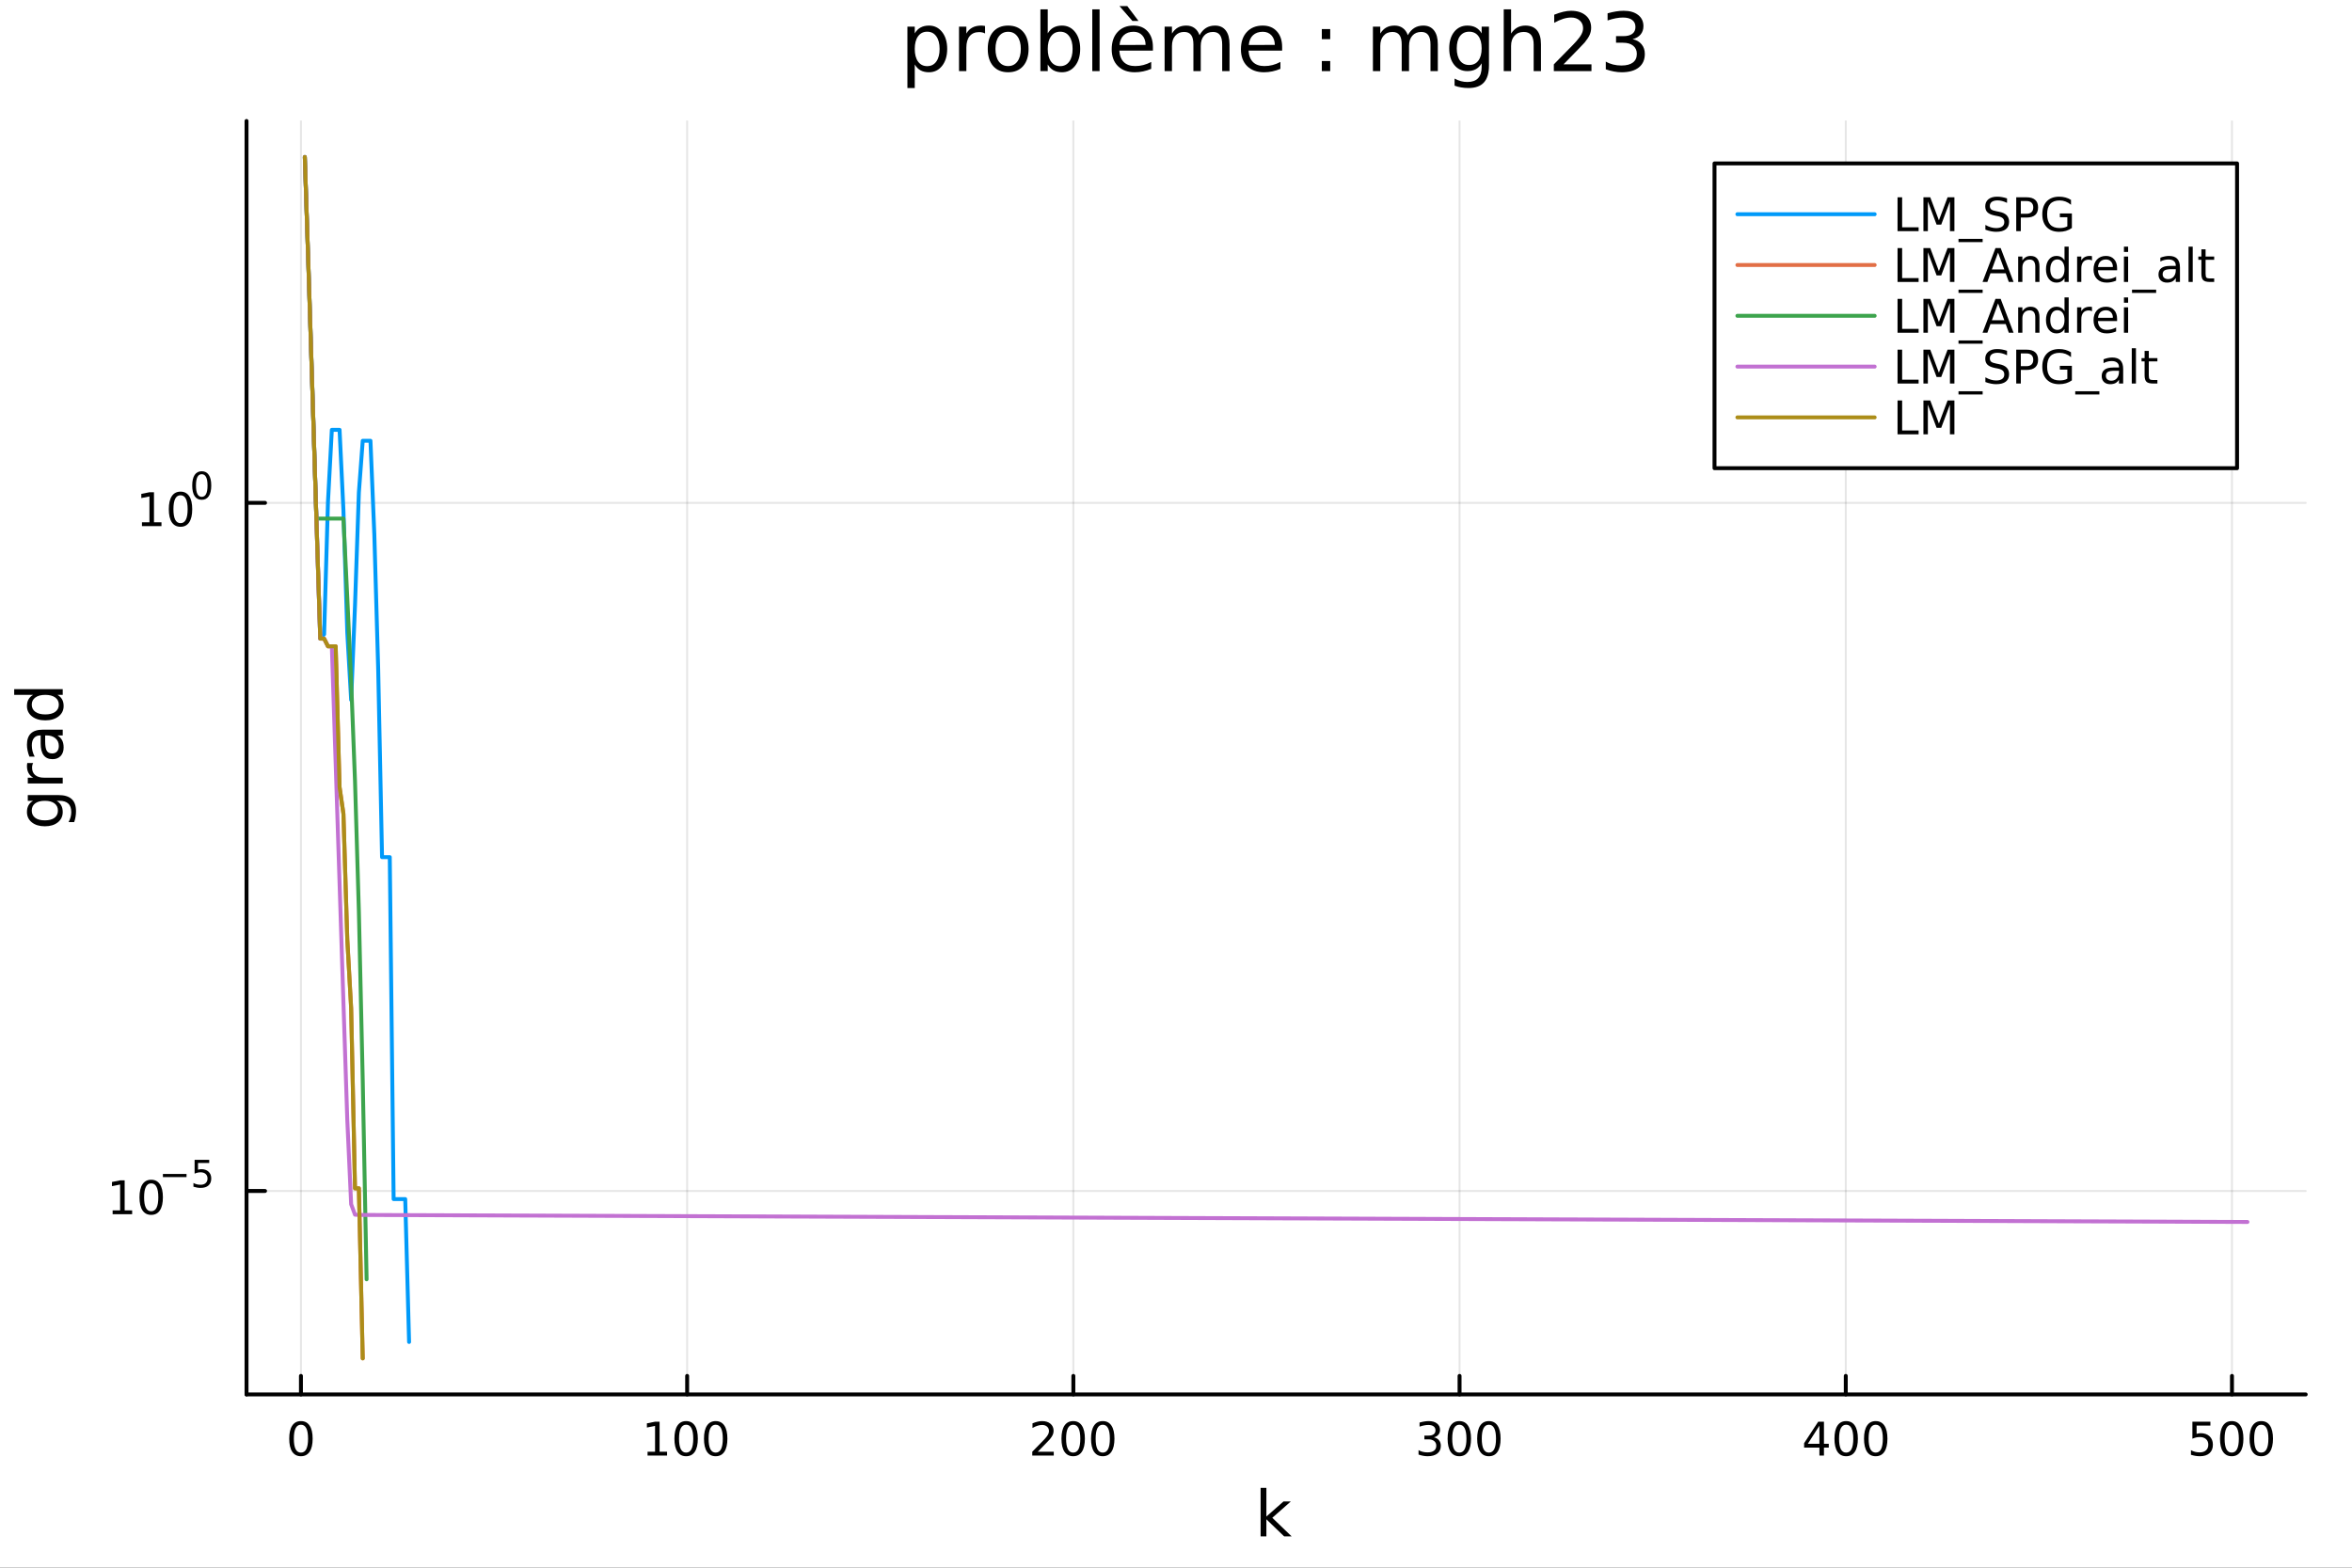 <?xml version="1.0" encoding="utf-8"?>
<svg xmlns="http://www.w3.org/2000/svg" xmlns:xlink="http://www.w3.org/1999/xlink" width="600" height="400" viewBox="0 0 2400 1600">
<rect x="0" y="0" width="2400" height="1600" fill="#333333" stroke="none"/>
<defs>
  <clipPath id="clip290">
    <rect x="0" y="0" width="2400" height="1600"/>
  </clipPath>
</defs>
<path clip-path="url(#clip290)" d="M0 1600 L2400 1600 L2400 0 L0 0  Z" fill="#ffffff" fill-rule="evenodd" fill-opacity="1"/>
<defs>
  <clipPath id="clip291">
    <rect x="480" y="0" width="1681" height="1600"/>
  </clipPath>
</defs>
<path clip-path="url(#clip290)" d="M251.56 1423.18 L2352.76 1423.18 L2352.76 123.472 L251.56 123.472  Z" fill="#ffffff" fill-rule="evenodd" fill-opacity="1"/>
<defs>
  <clipPath id="clip292">
    <rect x="251" y="123" width="2102" height="1301"/>
  </clipPath>
</defs>
<polyline clip-path="url(#clip292)" style="stroke:#000000; stroke-linecap:round; stroke-linejoin:round; stroke-width:2; stroke-opacity:0.1; fill:none" points="307.087,1423.18 307.087,123.472 "/>
<polyline clip-path="url(#clip292)" style="stroke:#000000; stroke-linecap:round; stroke-linejoin:round; stroke-width:2; stroke-opacity:0.1; fill:none" points="701.175,1423.18 701.175,123.472 "/>
<polyline clip-path="url(#clip292)" style="stroke:#000000; stroke-linecap:round; stroke-linejoin:round; stroke-width:2; stroke-opacity:0.1; fill:none" points="1095.26,1423.18 1095.26,123.472 "/>
<polyline clip-path="url(#clip292)" style="stroke:#000000; stroke-linecap:round; stroke-linejoin:round; stroke-width:2; stroke-opacity:0.1; fill:none" points="1489.35,1423.18 1489.35,123.472 "/>
<polyline clip-path="url(#clip292)" style="stroke:#000000; stroke-linecap:round; stroke-linejoin:round; stroke-width:2; stroke-opacity:0.1; fill:none" points="1883.44,1423.18 1883.44,123.472 "/>
<polyline clip-path="url(#clip292)" style="stroke:#000000; stroke-linecap:round; stroke-linejoin:round; stroke-width:2; stroke-opacity:0.1; fill:none" points="2277.52,1423.18 2277.52,123.472 "/>
<polyline clip-path="url(#clip290)" style="stroke:#000000; stroke-linecap:round; stroke-linejoin:round; stroke-width:4; stroke-opacity:1; fill:none" points="251.56,1423.18 2352.76,1423.18 "/>
<polyline clip-path="url(#clip290)" style="stroke:#000000; stroke-linecap:round; stroke-linejoin:round; stroke-width:4; stroke-opacity:1; fill:none" points="307.087,1423.18 307.087,1404.28 "/>
<polyline clip-path="url(#clip290)" style="stroke:#000000; stroke-linecap:round; stroke-linejoin:round; stroke-width:4; stroke-opacity:1; fill:none" points="701.175,1423.18 701.175,1404.28 "/>
<polyline clip-path="url(#clip290)" style="stroke:#000000; stroke-linecap:round; stroke-linejoin:round; stroke-width:4; stroke-opacity:1; fill:none" points="1095.26,1423.18 1095.26,1404.28 "/>
<polyline clip-path="url(#clip290)" style="stroke:#000000; stroke-linecap:round; stroke-linejoin:round; stroke-width:4; stroke-opacity:1; fill:none" points="1489.35,1423.18 1489.35,1404.28 "/>
<polyline clip-path="url(#clip290)" style="stroke:#000000; stroke-linecap:round; stroke-linejoin:round; stroke-width:4; stroke-opacity:1; fill:none" points="1883.44,1423.18 1883.44,1404.28 "/>
<polyline clip-path="url(#clip290)" style="stroke:#000000; stroke-linecap:round; stroke-linejoin:round; stroke-width:4; stroke-opacity:1; fill:none" points="2277.52,1423.18 2277.52,1404.28 "/>
<path clip-path="url(#clip290)" d="M307.087 1454.1 Q303.476 1454.1 301.647 1457.66 Q299.842 1461.2 299.842 1468.33 Q299.842 1475.44 301.647 1479.01 Q303.476 1482.55 307.087 1482.55 Q310.721 1482.55 312.527 1479.01 Q314.356 1475.44 314.356 1468.33 Q314.356 1461.2 312.527 1457.66 Q310.721 1454.1 307.087 1454.1 M307.087 1450.39 Q312.897 1450.39 315.953 1455 Q319.032 1459.58 319.032 1468.33 Q319.032 1477.06 315.953 1481.67 Q312.897 1486.25 307.087 1486.25 Q301.277 1486.25 298.198 1481.67 Q295.143 1477.06 295.143 1468.33 Q295.143 1459.58 298.198 1455 Q301.277 1450.39 307.087 1450.39 Z" fill="#000000" fill-rule="nonzero" fill-opacity="1" /><path clip-path="url(#clip290)" d="M660.781 1481.64 L668.42 1481.64 L668.42 1455.28 L660.11 1456.95 L660.11 1452.69 L668.374 1451.02 L673.05 1451.02 L673.05 1481.64 L680.689 1481.64 L680.689 1485.58 L660.781 1485.58 L660.781 1481.64 Z" fill="#000000" fill-rule="nonzero" fill-opacity="1" /><path clip-path="url(#clip290)" d="M700.133 1454.1 Q696.522 1454.1 694.693 1457.66 Q692.888 1461.2 692.888 1468.33 Q692.888 1475.44 694.693 1479.01 Q696.522 1482.55 700.133 1482.55 Q703.767 1482.55 705.573 1479.01 Q707.401 1475.44 707.401 1468.33 Q707.401 1461.2 705.573 1457.66 Q703.767 1454.1 700.133 1454.1 M700.133 1450.39 Q705.943 1450.39 708.999 1455 Q712.077 1459.58 712.077 1468.33 Q712.077 1477.06 708.999 1481.67 Q705.943 1486.25 700.133 1486.25 Q694.323 1486.25 691.244 1481.67 Q688.189 1477.06 688.189 1468.33 Q688.189 1459.58 691.244 1455 Q694.323 1450.39 700.133 1450.39 Z" fill="#000000" fill-rule="nonzero" fill-opacity="1" /><path clip-path="url(#clip290)" d="M730.295 1454.1 Q726.684 1454.1 724.855 1457.66 Q723.05 1461.2 723.05 1468.33 Q723.05 1475.44 724.855 1479.01 Q726.684 1482.55 730.295 1482.55 Q733.929 1482.55 735.735 1479.01 Q737.563 1475.44 737.563 1468.33 Q737.563 1461.2 735.735 1457.66 Q733.929 1454.1 730.295 1454.1 M730.295 1450.39 Q736.105 1450.39 739.161 1455 Q742.239 1459.58 742.239 1468.33 Q742.239 1477.06 739.161 1481.67 Q736.105 1486.25 730.295 1486.25 Q724.485 1486.25 721.406 1481.67 Q718.35 1477.06 718.35 1468.33 Q718.35 1459.58 721.406 1455 Q724.485 1450.39 730.295 1450.39 Z" fill="#000000" fill-rule="nonzero" fill-opacity="1" /><path clip-path="url(#clip290)" d="M1058.95 1481.64 L1075.27 1481.64 L1075.27 1485.58 L1053.33 1485.58 L1053.33 1481.64 Q1055.99 1478.89 1060.57 1474.26 Q1065.18 1469.61 1066.36 1468.27 Q1068.61 1465.74 1069.49 1464.01 Q1070.39 1462.25 1070.39 1460.56 Q1070.39 1457.8 1068.45 1456.07 Q1066.52 1454.33 1063.42 1454.33 Q1061.22 1454.33 1058.77 1455.09 Q1056.34 1455.86 1053.56 1457.41 L1053.56 1452.69 Q1056.39 1451.55 1058.84 1450.97 Q1061.29 1450.39 1063.33 1450.39 Q1068.7 1450.39 1071.89 1453.08 Q1075.09 1455.77 1075.09 1460.26 Q1075.09 1462.39 1074.28 1464.31 Q1073.49 1466.2 1071.38 1468.8 Q1070.81 1469.47 1067.7 1472.69 Q1064.6 1475.88 1058.95 1481.64 Z" fill="#000000" fill-rule="nonzero" fill-opacity="1" /><path clip-path="url(#clip290)" d="M1095.09 1454.1 Q1091.48 1454.1 1089.65 1457.66 Q1087.84 1461.2 1087.84 1468.33 Q1087.84 1475.44 1089.65 1479.01 Q1091.48 1482.55 1095.09 1482.55 Q1098.72 1482.55 1100.53 1479.01 Q1102.36 1475.44 1102.36 1468.33 Q1102.36 1461.2 1100.53 1457.66 Q1098.72 1454.1 1095.09 1454.1 M1095.09 1450.39 Q1100.9 1450.39 1103.95 1455 Q1107.03 1459.58 1107.03 1468.33 Q1107.03 1477.06 1103.95 1481.67 Q1100.9 1486.25 1095.09 1486.25 Q1089.28 1486.25 1086.2 1481.67 Q1083.14 1477.06 1083.14 1468.33 Q1083.14 1459.58 1086.2 1455 Q1089.28 1450.39 1095.09 1450.39 Z" fill="#000000" fill-rule="nonzero" fill-opacity="1" /><path clip-path="url(#clip290)" d="M1125.25 1454.1 Q1121.64 1454.1 1119.81 1457.66 Q1118.01 1461.2 1118.01 1468.33 Q1118.01 1475.44 1119.81 1479.01 Q1121.64 1482.55 1125.25 1482.55 Q1128.88 1482.55 1130.69 1479.01 Q1132.52 1475.44 1132.52 1468.33 Q1132.52 1461.2 1130.69 1457.66 Q1128.88 1454.1 1125.25 1454.1 M1125.25 1450.39 Q1131.06 1450.39 1134.12 1455 Q1137.19 1459.58 1137.19 1468.33 Q1137.19 1477.06 1134.12 1481.67 Q1131.06 1486.25 1125.25 1486.25 Q1119.44 1486.25 1116.36 1481.67 Q1113.31 1477.06 1113.31 1468.33 Q1113.31 1459.58 1116.36 1455 Q1119.44 1450.39 1125.25 1450.39 Z" fill="#000000" fill-rule="nonzero" fill-opacity="1" /><path clip-path="url(#clip290)" d="M1463.11 1466.95 Q1466.47 1467.66 1468.34 1469.93 Q1470.24 1472.2 1470.24 1475.53 Q1470.24 1480.65 1466.72 1483.45 Q1463.2 1486.25 1456.72 1486.25 Q1454.55 1486.25 1452.23 1485.81 Q1449.94 1485.39 1447.49 1484.54 L1447.49 1480.02 Q1449.43 1481.16 1451.75 1481.74 Q1454.06 1482.32 1456.58 1482.32 Q1460.98 1482.32 1463.27 1480.58 Q1465.59 1478.84 1465.59 1475.53 Q1465.59 1472.48 1463.44 1470.77 Q1461.31 1469.03 1457.49 1469.03 L1453.46 1469.03 L1453.46 1465.19 L1457.67 1465.19 Q1461.12 1465.19 1462.95 1463.82 Q1464.78 1462.43 1464.78 1459.84 Q1464.78 1457.18 1462.88 1455.77 Q1461 1454.33 1457.49 1454.33 Q1455.57 1454.33 1453.37 1454.75 Q1451.17 1455.16 1448.53 1456.04 L1448.53 1451.88 Q1451.19 1451.14 1453.5 1450.77 Q1455.84 1450.39 1457.9 1450.39 Q1463.23 1450.39 1466.33 1452.83 Q1469.43 1455.23 1469.43 1459.35 Q1469.43 1462.22 1467.79 1464.21 Q1466.14 1466.18 1463.11 1466.95 Z" fill="#000000" fill-rule="nonzero" fill-opacity="1" /><path clip-path="url(#clip290)" d="M1489.11 1454.1 Q1485.5 1454.1 1483.67 1457.66 Q1481.86 1461.2 1481.86 1468.33 Q1481.86 1475.44 1483.67 1479.01 Q1485.5 1482.55 1489.11 1482.55 Q1492.74 1482.55 1494.55 1479.01 Q1496.38 1475.44 1496.38 1468.33 Q1496.38 1461.2 1494.55 1457.66 Q1492.74 1454.1 1489.11 1454.1 M1489.11 1450.39 Q1494.92 1450.39 1497.97 1455 Q1501.05 1459.58 1501.05 1468.33 Q1501.05 1477.06 1497.97 1481.67 Q1494.92 1486.25 1489.11 1486.25 Q1483.3 1486.25 1480.22 1481.67 Q1477.16 1477.06 1477.16 1468.33 Q1477.16 1459.58 1480.22 1455 Q1483.3 1450.39 1489.11 1450.39 Z" fill="#000000" fill-rule="nonzero" fill-opacity="1" /><path clip-path="url(#clip290)" d="M1519.27 1454.1 Q1515.66 1454.1 1513.83 1457.66 Q1512.02 1461.2 1512.02 1468.33 Q1512.02 1475.44 1513.83 1479.01 Q1515.66 1482.55 1519.27 1482.55 Q1522.9 1482.55 1524.71 1479.01 Q1526.54 1475.44 1526.54 1468.33 Q1526.54 1461.2 1524.71 1457.66 Q1522.9 1454.1 1519.27 1454.1 M1519.27 1450.39 Q1525.08 1450.39 1528.13 1455 Q1531.21 1459.58 1531.21 1468.33 Q1531.21 1477.06 1528.13 1481.67 Q1525.08 1486.25 1519.27 1486.25 Q1513.46 1486.25 1510.38 1481.67 Q1507.32 1477.06 1507.32 1468.33 Q1507.32 1459.58 1510.38 1455 Q1513.46 1450.39 1519.27 1450.39 Z" fill="#000000" fill-rule="nonzero" fill-opacity="1" /><path clip-path="url(#clip290)" d="M1856.53 1455.09 L1844.72 1473.54 L1856.53 1473.54 L1856.53 1455.09 M1855.3 1451.02 L1861.18 1451.02 L1861.18 1473.54 L1866.11 1473.54 L1866.11 1477.43 L1861.18 1477.43 L1861.18 1485.58 L1856.53 1485.58 L1856.53 1477.43 L1840.93 1477.43 L1840.93 1472.92 L1855.3 1451.02 Z" fill="#000000" fill-rule="nonzero" fill-opacity="1" /><path clip-path="url(#clip290)" d="M1883.84 1454.1 Q1880.23 1454.1 1878.4 1457.66 Q1876.6 1461.2 1876.6 1468.33 Q1876.6 1475.44 1878.4 1479.01 Q1880.23 1482.55 1883.84 1482.55 Q1887.48 1482.55 1889.28 1479.01 Q1891.11 1475.44 1891.11 1468.33 Q1891.11 1461.2 1889.28 1457.66 Q1887.48 1454.1 1883.84 1454.1 M1883.84 1450.39 Q1889.65 1450.39 1892.71 1455 Q1895.79 1459.58 1895.79 1468.33 Q1895.79 1477.06 1892.71 1481.67 Q1889.65 1486.25 1883.84 1486.25 Q1878.03 1486.25 1874.95 1481.67 Q1871.9 1477.06 1871.9 1468.33 Q1871.9 1459.58 1874.95 1455 Q1878.03 1450.39 1883.84 1450.39 Z" fill="#000000" fill-rule="nonzero" fill-opacity="1" /><path clip-path="url(#clip290)" d="M1914 1454.1 Q1910.39 1454.1 1908.56 1457.66 Q1906.76 1461.2 1906.76 1468.33 Q1906.76 1475.44 1908.56 1479.01 Q1910.39 1482.55 1914 1482.55 Q1917.64 1482.55 1919.44 1479.01 Q1921.27 1475.44 1921.27 1468.33 Q1921.27 1461.2 1919.44 1457.66 Q1917.64 1454.1 1914 1454.1 M1914 1450.39 Q1919.81 1450.39 1922.87 1455 Q1925.95 1459.58 1925.95 1468.33 Q1925.95 1477.06 1922.87 1481.67 Q1919.81 1486.25 1914 1486.25 Q1908.19 1486.25 1905.12 1481.67 Q1902.06 1477.06 1902.06 1468.33 Q1902.06 1459.58 1905.12 1455 Q1908.19 1450.39 1914 1450.39 Z" fill="#000000" fill-rule="nonzero" fill-opacity="1" /><path clip-path="url(#clip290)" d="M2237.14 1451.02 L2255.5 1451.02 L2255.5 1454.96 L2241.43 1454.96 L2241.43 1463.43 Q2242.44 1463.08 2243.46 1462.92 Q2244.48 1462.73 2245.5 1462.73 Q2251.29 1462.73 2254.67 1465.9 Q2258.05 1469.08 2258.05 1474.49 Q2258.05 1480.07 2254.57 1483.17 Q2251.1 1486.25 2244.78 1486.25 Q2242.61 1486.25 2240.34 1485.88 Q2238.09 1485.51 2235.68 1484.77 L2235.68 1480.07 Q2237.77 1481.2 2239.99 1481.76 Q2242.21 1482.32 2244.69 1482.32 Q2248.69 1482.32 2251.03 1480.21 Q2253.37 1478.1 2253.37 1474.49 Q2253.37 1470.88 2251.03 1468.77 Q2248.69 1466.67 2244.69 1466.67 Q2242.81 1466.67 2240.94 1467.08 Q2239.09 1467.5 2237.14 1468.38 L2237.14 1451.02 Z" fill="#000000" fill-rule="nonzero" fill-opacity="1" /><path clip-path="url(#clip290)" d="M2277.26 1454.1 Q2273.65 1454.1 2271.82 1457.66 Q2270.01 1461.2 2270.01 1468.33 Q2270.01 1475.44 2271.82 1479.01 Q2273.65 1482.55 2277.26 1482.55 Q2280.89 1482.55 2282.7 1479.01 Q2284.53 1475.44 2284.53 1468.33 Q2284.53 1461.2 2282.7 1457.66 Q2280.89 1454.1 2277.26 1454.1 M2277.26 1450.39 Q2283.07 1450.39 2286.12 1455 Q2289.2 1459.58 2289.2 1468.33 Q2289.2 1477.06 2286.12 1481.67 Q2283.07 1486.25 2277.26 1486.25 Q2271.45 1486.25 2268.37 1481.67 Q2265.31 1477.06 2265.31 1468.33 Q2265.31 1459.58 2268.37 1455 Q2271.45 1450.39 2277.26 1450.39 Z" fill="#000000" fill-rule="nonzero" fill-opacity="1" /><path clip-path="url(#clip290)" d="M2307.42 1454.1 Q2303.81 1454.1 2301.98 1457.66 Q2300.17 1461.2 2300.17 1468.33 Q2300.17 1475.44 2301.98 1479.01 Q2303.81 1482.55 2307.42 1482.55 Q2311.05 1482.55 2312.86 1479.01 Q2314.69 1475.44 2314.69 1468.33 Q2314.69 1461.2 2312.86 1457.66 Q2311.05 1454.1 2307.42 1454.1 M2307.42 1450.39 Q2313.23 1450.39 2316.29 1455 Q2319.36 1459.58 2319.36 1468.33 Q2319.36 1477.06 2316.29 1481.67 Q2313.23 1486.25 2307.42 1486.25 Q2301.61 1486.25 2298.53 1481.67 Q2295.48 1477.06 2295.48 1468.33 Q2295.48 1459.58 2298.53 1455 Q2301.61 1450.39 2307.42 1450.39 Z" fill="#000000" fill-rule="nonzero" fill-opacity="1" /><path clip-path="url(#clip290)" d="M1286.34 1518.52 L1292.23 1518.52 L1292.23 1547.77 L1309.7 1532.4 L1317.18 1532.4 L1298.27 1549.07 L1317.98 1568.04 L1310.34 1568.04 L1292.23 1550.63 L1292.23 1568.04 L1286.34 1568.04 L1286.34 1518.52 Z" fill="#000000" fill-rule="nonzero" fill-opacity="1" /><polyline clip-path="url(#clip292)" style="stroke:#000000; stroke-linecap:round; stroke-linejoin:round; stroke-width:2; stroke-opacity:0.1; fill:none" points="251.56,1215.52 2352.76,1215.52 "/>
<polyline clip-path="url(#clip292)" style="stroke:#000000; stroke-linecap:round; stroke-linejoin:round; stroke-width:2; stroke-opacity:0.1; fill:none" points="251.56,513.234 2352.76,513.234 "/>
<polyline clip-path="url(#clip290)" style="stroke:#000000; stroke-linecap:round; stroke-linejoin:round; stroke-width:4; stroke-opacity:1; fill:none" points="251.56,1423.18 251.56,123.472 "/>
<polyline clip-path="url(#clip290)" style="stroke:#000000; stroke-linecap:round; stroke-linejoin:round; stroke-width:4; stroke-opacity:1; fill:none" points="251.56,1215.52 270.458,1215.52 "/>
<polyline clip-path="url(#clip290)" style="stroke:#000000; stroke-linecap:round; stroke-linejoin:round; stroke-width:4; stroke-opacity:1; fill:none" points="251.56,513.234 270.458,513.234 "/>
<path clip-path="url(#clip290)" d="M114.931 1235.31 L122.57 1235.31 L122.57 1208.94 L114.26 1210.61 L114.26 1206.35 L122.524 1204.68 L127.2 1204.68 L127.2 1235.31 L134.839 1235.31 L134.839 1239.24 L114.931 1239.24 L114.931 1235.31 Z" fill="#000000" fill-rule="nonzero" fill-opacity="1" /><path clip-path="url(#clip290)" d="M154.283 1207.76 Q150.672 1207.76 148.843 1211.33 Q147.038 1214.87 147.038 1222 Q147.038 1229.1 148.843 1232.67 Q150.672 1236.21 154.283 1236.21 Q157.917 1236.21 159.723 1232.67 Q161.552 1229.1 161.552 1222 Q161.552 1214.87 159.723 1211.33 Q157.917 1207.76 154.283 1207.76 M154.283 1204.06 Q160.093 1204.06 163.149 1208.66 Q166.227 1213.25 166.227 1222 Q166.227 1230.72 163.149 1235.33 Q160.093 1239.91 154.283 1239.91 Q148.473 1239.91 145.394 1235.33 Q142.339 1230.72 142.339 1222 Q142.339 1213.25 145.394 1208.66 Q148.473 1204.06 154.283 1204.06 Z" fill="#000000" fill-rule="nonzero" fill-opacity="1" /><path clip-path="url(#clip290)" d="M166.227 1198.16 L190.339 1198.16 L190.339 1201.36 L166.227 1201.36 L166.227 1198.16 Z" fill="#000000" fill-rule="nonzero" fill-opacity="1" /><path clip-path="url(#clip290)" d="M198.577 1183.75 L213.491 1183.75 L213.491 1186.95 L202.056 1186.95 L202.056 1193.83 Q202.884 1193.55 203.711 1193.42 Q204.539 1193.27 205.366 1193.27 Q210.068 1193.27 212.814 1195.85 Q215.56 1198.42 215.56 1202.82 Q215.56 1207.36 212.739 1209.88 Q209.918 1212.38 204.783 1212.38 Q203.015 1212.38 201.172 1212.08 Q199.348 1211.78 197.392 1211.17 L197.392 1207.36 Q199.085 1208.28 200.89 1208.73 Q202.696 1209.18 204.708 1209.18 Q207.962 1209.18 209.861 1207.47 Q211.761 1205.76 211.761 1202.82 Q211.761 1199.89 209.861 1198.18 Q207.962 1196.47 204.708 1196.47 Q203.185 1196.47 201.661 1196.81 Q200.157 1197.14 198.577 1197.86 L198.577 1183.75 Z" fill="#000000" fill-rule="nonzero" fill-opacity="1" /><path clip-path="url(#clip290)" d="M144.855 533.026 L152.493 533.026 L152.493 506.661 L144.183 508.328 L144.183 504.068 L152.447 502.402 L157.123 502.402 L157.123 533.026 L164.762 533.026 L164.762 536.962 L144.855 536.962 L144.855 533.026 Z" fill="#000000" fill-rule="nonzero" fill-opacity="1" /><path clip-path="url(#clip290)" d="M184.206 505.48 Q180.595 505.48 178.766 509.045 Q176.961 512.587 176.961 519.716 Q176.961 526.823 178.766 530.388 Q180.595 533.929 184.206 533.929 Q187.84 533.929 189.646 530.388 Q191.475 526.823 191.475 519.716 Q191.475 512.587 189.646 509.045 Q187.84 505.48 184.206 505.48 M184.206 501.777 Q190.016 501.777 193.072 506.383 Q196.151 510.966 196.151 519.716 Q196.151 528.443 193.072 533.05 Q190.016 537.633 184.206 537.633 Q178.396 537.633 175.317 533.05 Q172.262 528.443 172.262 519.716 Q172.262 510.966 175.317 506.383 Q178.396 501.777 184.206 501.777 Z" fill="#000000" fill-rule="nonzero" fill-opacity="1" /><path clip-path="url(#clip290)" d="M205.855 483.973 Q202.921 483.973 201.436 486.869 Q199.969 489.747 199.969 495.539 Q199.969 501.313 201.436 504.21 Q202.921 507.087 205.855 507.087 Q208.808 507.087 210.275 504.21 Q211.761 501.313 211.761 495.539 Q211.761 489.747 210.275 486.869 Q208.808 483.973 205.855 483.973 M205.855 480.963 Q210.576 480.963 213.059 484.706 Q215.56 488.43 215.56 495.539 Q215.56 502.63 213.059 506.373 Q210.576 510.097 205.855 510.097 Q201.135 510.097 198.633 506.373 Q196.151 502.63 196.151 495.539 Q196.151 488.43 198.633 484.706 Q201.135 480.963 205.855 480.963 Z" fill="#000000" fill-rule="nonzero" fill-opacity="1" /><path clip-path="url(#clip290)" d="M45.766 817.313 Q39.401 817.313 35.9 819.955 Q32.398 822.565 32.398 827.307 Q32.398 832.018 35.9 834.66 Q39.401 837.27 45.766 837.27 Q52.1 837.27 55.601 834.66 Q59.103 832.018 59.103 827.307 Q59.103 822.565 55.601 819.955 Q52.1 817.313 45.766 817.313 M59.58 811.457 Q68.683 811.457 73.107 815.499 Q77.563 819.541 77.563 827.88 Q77.563 830.967 77.086 833.705 Q76.64 836.442 75.685 839.02 L69.988 839.02 Q71.388 836.442 72.057 833.928 Q72.725 831.413 72.725 828.803 Q72.725 823.042 69.701 820.178 Q66.71 817.313 60.63 817.313 L57.734 817.313 Q60.885 819.127 62.445 821.96 Q64.004 824.793 64.004 828.739 Q64.004 835.296 59.007 839.307 Q54.01 843.317 45.766 843.317 Q37.491 843.317 32.494 839.307 Q27.497 835.296 27.497 828.739 Q27.497 824.793 29.056 821.96 Q30.616 819.127 33.767 817.313 L28.356 817.313 L28.356 811.457 L59.58 811.457 Z" fill="#000000" fill-rule="nonzero" fill-opacity="1" /><path clip-path="url(#clip290)" d="M33.831 778.737 Q33.258 779.724 33.003 780.901 Q32.717 782.047 32.717 783.447 Q32.717 788.413 35.963 791.086 Q39.178 793.728 45.225 793.728 L64.004 793.728 L64.004 799.616 L28.356 799.616 L28.356 793.728 L33.894 793.728 Q30.648 791.882 29.088 788.922 Q27.497 785.962 27.497 781.729 Q27.497 781.124 27.592 780.392 Q27.656 779.66 27.815 778.769 L33.831 778.737 Z" fill="#000000" fill-rule="nonzero" fill-opacity="1" /><path clip-path="url(#clip290)" d="M46.085 756.393 Q46.085 763.491 47.708 766.228 Q49.331 768.965 53.246 768.965 Q56.365 768.965 58.211 766.928 Q60.026 764.86 60.026 761.327 Q60.026 756.457 56.588 753.529 Q53.119 750.569 47.39 750.569 L46.085 750.569 L46.085 756.393 M43.666 744.712 L64.004 744.712 L64.004 750.569 L58.593 750.569 Q61.84 752.574 63.399 755.566 Q64.927 758.558 64.927 762.886 Q64.927 768.361 61.872 771.607 Q58.784 774.822 53.628 774.822 Q47.612 774.822 44.557 770.812 Q41.501 766.769 41.501 758.78 L41.501 750.569 L40.928 750.569 Q36.886 750.569 34.69 753.242 Q32.462 755.884 32.462 760.69 Q32.462 763.746 33.194 766.642 Q33.926 769.538 35.39 772.212 L29.98 772.212 Q28.738 768.997 28.133 765.974 Q27.497 762.95 27.497 760.085 Q27.497 752.351 31.507 748.532 Q35.518 744.712 43.666 744.712 Z" fill="#000000" fill-rule="nonzero" fill-opacity="1" /><path clip-path="url(#clip290)" d="M33.767 709.191 L14.479 709.191 L14.479 703.335 L64.004 703.335 L64.004 709.191 L58.657 709.191 Q61.84 711.038 63.399 713.87 Q64.927 716.671 64.927 720.618 Q64.927 727.079 59.771 731.153 Q54.615 735.195 46.212 735.195 Q37.809 735.195 32.653 731.153 Q27.497 727.079 27.497 720.618 Q27.497 716.671 29.056 713.87 Q30.584 711.038 33.767 709.191 M46.212 729.148 Q52.673 729.148 56.365 726.506 Q60.026 723.833 60.026 719.186 Q60.026 714.539 56.365 711.865 Q52.673 709.191 46.212 709.191 Q39.751 709.191 36.09 711.865 Q32.398 714.539 32.398 719.186 Q32.398 723.833 36.09 726.506 Q39.751 729.148 46.212 729.148 Z" fill="#000000" fill-rule="nonzero" fill-opacity="1" /><path clip-path="url(#clip290)" d="M933.425 65.77 L933.425 89.833 L925.93 89.833 L925.93 27.206 L933.425 27.206 L933.425 34.092 Q935.774 30.041 939.339 28.097 Q942.944 26.112 947.927 26.112 Q956.191 26.112 961.335 32.675 Q966.52 39.237 966.52 49.931 Q966.52 60.626 961.335 67.188 Q956.191 73.751 947.927 73.751 Q942.944 73.751 939.339 71.806 Q935.774 69.821 933.425 65.77 M958.783 49.931 Q958.783 41.708 955.38 37.05 Q952.018 32.35 946.104 32.35 Q940.19 32.35 936.787 37.05 Q933.425 41.708 933.425 49.931 Q933.425 58.155 936.787 62.854 Q940.19 67.512 946.104 67.512 Q952.018 67.512 955.38 62.854 Q958.783 58.155 958.783 49.931 Z" fill="#000000" fill-rule="nonzero" fill-opacity="1" /><path clip-path="url(#clip290)" d="M1005.17 34.173 Q1003.91 33.444 1002.41 33.12 Q1000.95 32.756 999.171 32.756 Q992.851 32.756 989.449 36.888 Q986.086 40.979 986.086 48.676 L986.086 72.576 L978.592 72.576 L978.592 27.206 L986.086 27.206 L986.086 34.254 Q988.436 30.122 992.203 28.138 Q995.97 26.112 1001.36 26.112 Q1002.13 26.112 1003.06 26.234 Q1003.99 26.315 1005.13 26.517 L1005.17 34.173 Z" fill="#000000" fill-rule="nonzero" fill-opacity="1" /><path clip-path="url(#clip290)" d="M1028.74 32.431 Q1022.75 32.431 1019.26 37.131 Q1015.78 41.789 1015.78 49.931 Q1015.78 58.074 1019.22 62.773 Q1022.71 67.431 1028.74 67.431 Q1034.7 67.431 1038.18 62.732 Q1041.66 58.033 1041.66 49.931 Q1041.66 41.87 1038.18 37.171 Q1034.7 32.431 1028.74 32.431 M1028.74 26.112 Q1038.46 26.112 1044.01 32.431 Q1049.56 38.751 1049.56 49.931 Q1049.56 61.071 1044.01 67.431 Q1038.46 73.751 1028.74 73.751 Q1018.98 73.751 1013.43 67.431 Q1007.92 61.071 1007.92 49.931 Q1007.92 38.751 1013.43 32.431 Q1018.98 26.112 1028.74 26.112 Z" fill="#000000" fill-rule="nonzero" fill-opacity="1" /><path clip-path="url(#clip290)" d="M1094.49 49.931 Q1094.49 41.708 1091.09 37.05 Q1087.72 32.35 1081.81 32.35 Q1075.89 32.35 1072.49 37.05 Q1069.13 41.708 1069.13 49.931 Q1069.13 58.155 1072.49 62.854 Q1075.89 67.512 1081.81 67.512 Q1087.72 67.512 1091.09 62.854 Q1094.49 58.155 1094.49 49.931 M1069.13 34.092 Q1071.48 30.041 1075.04 28.097 Q1078.65 26.112 1083.63 26.112 Q1091.9 26.112 1097.04 32.675 Q1102.23 39.237 1102.23 49.931 Q1102.23 60.626 1097.04 67.188 Q1091.9 73.751 1083.63 73.751 Q1078.65 73.751 1075.04 71.806 Q1071.48 69.821 1069.13 65.77 L1069.13 72.576 L1061.64 72.576 L1061.64 9.544 L1069.13 9.544 L1069.13 34.092 Z" fill="#000000" fill-rule="nonzero" fill-opacity="1" /><path clip-path="url(#clip290)" d="M1114.58 9.544 L1122.03 9.544 L1122.03 72.576 L1114.58 72.576 L1114.58 9.544 Z" fill="#000000" fill-rule="nonzero" fill-opacity="1" /><path clip-path="url(#clip290)" d="M1176.44 48.028 L1176.44 51.673 L1142.17 51.673 Q1142.65 59.37 1146.79 63.421 Q1150.96 67.431 1158.37 67.431 Q1162.67 67.431 1166.68 66.378 Q1170.73 65.325 1174.7 63.218 L1174.7 70.267 Q1170.69 71.968 1166.47 72.86 Q1162.26 73.751 1157.93 73.751 Q1147.07 73.751 1140.71 67.431 Q1134.39 61.112 1134.39 50.337 Q1134.39 39.197 1140.39 32.675 Q1146.42 26.112 1156.63 26.112 Q1165.78 26.112 1171.09 32.026 Q1176.44 37.9 1176.44 48.028 M1168.98 45.84 Q1168.9 39.723 1165.54 36.077 Q1162.22 32.431 1156.71 32.431 Q1150.47 32.431 1146.7 35.956 Q1142.98 39.48 1142.41 45.88 L1168.98 45.84 M1150.31 6.222 L1161.73 21.373 L1155.54 21.373 L1142.33 6.222 L1150.31 6.222 Z" fill="#000000" fill-rule="nonzero" fill-opacity="1" /><path clip-path="url(#clip290)" d="M1224 35.915 Q1226.79 30.892 1230.68 28.502 Q1234.57 26.112 1239.83 26.112 Q1246.92 26.112 1250.77 31.095 Q1254.62 36.037 1254.62 45.192 L1254.62 72.576 L1247.13 72.576 L1247.13 45.435 Q1247.13 38.913 1244.82 35.753 Q1242.51 32.594 1237.77 32.594 Q1231.98 32.594 1228.61 36.442 Q1225.25 40.29 1225.25 46.934 L1225.25 72.576 L1217.76 72.576 L1217.76 45.435 Q1217.76 38.873 1215.45 35.753 Q1213.14 32.594 1208.32 32.594 Q1202.61 32.594 1199.24 36.482 Q1195.88 40.331 1195.88 46.934 L1195.88 72.576 L1188.39 72.576 L1188.39 27.206 L1195.88 27.206 L1195.88 34.254 Q1198.43 30.082 1202 28.097 Q1205.56 26.112 1210.47 26.112 Q1215.41 26.112 1218.85 28.624 Q1222.34 31.135 1224 35.915 Z" fill="#000000" fill-rule="nonzero" fill-opacity="1" /><path clip-path="url(#clip290)" d="M1308.3 48.028 L1308.3 51.673 L1274.02 51.673 Q1274.51 59.37 1278.64 63.421 Q1282.82 67.431 1290.23 67.431 Q1294.52 67.431 1298.53 66.378 Q1302.58 65.325 1306.55 63.218 L1306.55 70.267 Q1302.54 71.968 1298.33 72.86 Q1294.12 73.751 1289.78 73.751 Q1278.93 73.751 1272.57 67.431 Q1266.25 61.112 1266.25 50.337 Q1266.25 39.197 1272.24 32.675 Q1278.28 26.112 1288.49 26.112 Q1297.64 26.112 1302.95 32.026 Q1308.3 37.9 1308.3 48.028 M1300.84 45.84 Q1300.76 39.723 1297.4 36.077 Q1294.08 32.431 1288.57 32.431 Q1282.33 32.431 1278.56 35.956 Q1274.83 39.48 1274.27 45.88 L1300.84 45.84 Z" fill="#000000" fill-rule="nonzero" fill-opacity="1" /><path clip-path="url(#clip290)" d="M1348.8 62.287 L1357.35 62.287 L1357.35 72.576 L1348.8 72.576 L1348.8 62.287 M1348.8 29.677 L1357.35 29.677 L1357.35 39.966 L1348.8 39.966 L1348.8 29.677 Z" fill="#000000" fill-rule="nonzero" fill-opacity="1" /><path clip-path="url(#clip290)" d="M1436.55 35.915 Q1439.34 30.892 1443.23 28.502 Q1447.12 26.112 1452.39 26.112 Q1459.47 26.112 1463.32 31.095 Q1467.17 36.037 1467.17 45.192 L1467.17 72.576 L1459.68 72.576 L1459.68 45.435 Q1459.68 38.913 1457.37 35.753 Q1455.06 32.594 1450.32 32.594 Q1444.53 32.594 1441.16 36.442 Q1437.8 40.29 1437.8 46.934 L1437.8 72.576 L1430.31 72.576 L1430.31 45.435 Q1430.31 38.873 1428 35.753 Q1425.69 32.594 1420.87 32.594 Q1415.16 32.594 1411.8 36.482 Q1408.43 40.331 1408.43 46.934 L1408.43 72.576 L1400.94 72.576 L1400.94 27.206 L1408.43 27.206 L1408.43 34.254 Q1410.99 30.082 1414.55 28.097 Q1418.12 26.112 1423.02 26.112 Q1427.96 26.112 1431.4 28.624 Q1434.89 31.135 1436.55 35.915 Z" fill="#000000" fill-rule="nonzero" fill-opacity="1" /><path clip-path="url(#clip290)" d="M1511.89 49.364 Q1511.89 41.263 1508.53 36.806 Q1505.21 32.35 1499.17 32.35 Q1493.18 32.35 1489.82 36.806 Q1486.49 41.263 1486.49 49.364 Q1486.49 57.426 1489.82 61.882 Q1493.18 66.338 1499.17 66.338 Q1505.21 66.338 1508.53 61.882 Q1511.89 57.426 1511.89 49.364 M1519.35 66.945 Q1519.35 78.531 1514.2 84.162 Q1509.06 89.833 1498.44 89.833 Q1494.52 89.833 1491.03 89.225 Q1487.55 88.658 1484.27 87.443 L1484.27 80.192 Q1487.55 81.974 1490.75 82.825 Q1493.95 83.675 1497.27 83.675 Q1504.6 83.675 1508.25 79.827 Q1511.89 76.019 1511.89 68.282 L1511.89 64.596 Q1509.58 68.606 1505.98 70.591 Q1502.37 72.576 1497.35 72.576 Q1489.01 72.576 1483.9 66.216 Q1478.8 59.856 1478.8 49.364 Q1478.8 38.832 1483.9 32.472 Q1489.01 26.112 1497.35 26.112 Q1502.37 26.112 1505.98 28.097 Q1509.58 30.082 1511.89 34.092 L1511.89 27.206 L1519.35 27.206 L1519.35 66.945 Z" fill="#000000" fill-rule="nonzero" fill-opacity="1" /><path clip-path="url(#clip290)" d="M1572.41 45.192 L1572.41 72.576 L1564.96 72.576 L1564.96 45.435 Q1564.96 38.994 1562.45 35.794 Q1559.94 32.594 1554.91 32.594 Q1548.88 32.594 1545.39 36.442 Q1541.91 40.29 1541.91 46.934 L1541.91 72.576 L1534.42 72.576 L1534.42 9.544 L1541.91 9.544 L1541.91 34.254 Q1544.58 30.163 1548.19 28.138 Q1551.84 26.112 1556.58 26.112 Q1564.39 26.112 1568.4 30.973 Q1572.41 35.794 1572.41 45.192 Z" fill="#000000" fill-rule="nonzero" fill-opacity="1" /><path clip-path="url(#clip290)" d="M1595.38 65.689 L1623.94 65.689 L1623.94 72.576 L1585.54 72.576 L1585.54 65.689 Q1590.2 60.869 1598.22 52.767 Q1606.28 44.625 1608.35 42.275 Q1612.28 37.86 1613.81 34.822 Q1615.39 31.743 1615.39 28.786 Q1615.39 23.965 1611.99 20.927 Q1608.63 17.889 1603.2 17.889 Q1599.35 17.889 1595.06 19.226 Q1590.81 20.562 1585.94 23.276 L1585.94 15.013 Q1590.89 13.028 1595.18 12.015 Q1599.47 11.002 1603.04 11.002 Q1612.44 11.002 1618.03 15.701 Q1623.62 20.4 1623.62 28.259 Q1623.62 31.986 1622.2 35.348 Q1620.82 38.67 1617.14 43.207 Q1616.12 44.382 1610.7 50.013 Q1605.27 55.603 1595.38 65.689 Z" fill="#000000" fill-rule="nonzero" fill-opacity="1" /><path clip-path="url(#clip290)" d="M1665.91 39.966 Q1671.78 41.222 1675.06 45.192 Q1678.39 49.162 1678.39 54.995 Q1678.39 63.948 1672.23 68.849 Q1666.07 73.751 1654.73 73.751 Q1650.92 73.751 1646.87 72.981 Q1642.86 72.252 1638.57 70.753 L1638.57 62.854 Q1641.97 64.839 1646.02 65.852 Q1650.07 66.864 1654.49 66.864 Q1662.18 66.864 1666.19 63.826 Q1670.24 60.788 1670.24 54.995 Q1670.24 49.648 1666.48 46.65 Q1662.75 43.612 1656.07 43.612 L1649.02 43.612 L1649.02 36.888 L1656.39 36.888 Q1662.43 36.888 1665.63 34.498 Q1668.83 32.067 1668.83 27.53 Q1668.83 22.871 1665.5 20.4 Q1662.22 17.889 1656.07 17.889 Q1652.7 17.889 1648.85 18.618 Q1645.01 19.347 1640.39 20.887 L1640.39 13.595 Q1645.05 12.299 1649.1 11.65 Q1653.19 11.002 1656.79 11.002 Q1666.11 11.002 1671.54 15.256 Q1676.97 19.469 1676.97 26.679 Q1676.97 31.702 1674.09 35.186 Q1671.22 38.629 1665.91 39.966 Z" fill="#000000" fill-rule="nonzero" fill-opacity="1" /><polyline clip-path="url(#clip292)" style="stroke:#009af9; stroke-linecap:round; stroke-linejoin:round; stroke-width:4; stroke-opacity:1; fill:none" points="311.028,160.256 314.969,279.27 318.91,403.047 322.851,529.262 326.792,651.801 330.732,647.392 334.673,512.148 338.614,438.695 342.555,438.695 346.496,438.695 350.437,520.878 354.378,645.669 358.319,714.349 362.259,617.862 366.2,502.637 370.141,449.873 374.082,449.873 378.023,449.873 381.964,545.341 385.905,682.807 389.846,874.803 393.786,874.803 397.727,874.803 401.668,1223.8 405.609,1223.8 409.55,1223.8 413.491,1223.8 417.432,1369.62 "/>
<polyline clip-path="url(#clip292)" style="stroke:#e26f46; stroke-linecap:round; stroke-linejoin:round; stroke-width:4; stroke-opacity:1; fill:none" points="311.028,160.256 314.969,279.27 318.91,403.047 322.851,529.262 326.792,651.801 330.732,651.801 334.673,659.633 338.614,659.633 342.555,659.633 346.496,803.257 350.437,830.578 354.378,958.695 358.319,1029.02 362.259,1212.82 366.2,1212.82 370.141,1386.4 "/>
<polyline clip-path="url(#clip292)" style="stroke:#3da44d; stroke-linecap:round; stroke-linejoin:round; stroke-width:4; stroke-opacity:1; fill:none" points="311.028,160.256 314.969,279.27 318.91,403.047 322.851,529.262 326.792,529.262 330.732,529.262 334.673,529.262 338.614,529.262 342.555,529.262 346.496,529.262 350.437,529.262 354.378,610.051 358.319,695.226 362.259,797.237 366.2,930.328 370.141,1102.57 374.082,1305.68 "/>
<polyline clip-path="url(#clip292)" style="stroke:#c271d2; stroke-linecap:round; stroke-linejoin:round; stroke-width:4; stroke-opacity:1; fill:none" points="311.028,160.256 314.969,279.27 318.91,403.047 322.851,529.262 326.792,651.801 330.732,651.801 334.673,659.633 338.614,659.633 342.555,780.227 346.496,901.491 350.437,1022.9 354.378,1143.08 358.319,1229.08 362.259,1239.73 366.2,1239.98 370.141,1240 374.082,1240.01 378.023,1240.03 381.964,1240.04 385.905,1240.06 389.846,1240.07 393.786,1240.09 397.727,1240.1 401.668,1240.12 405.609,1240.13 409.55,1240.14 413.491,1240.16 417.432,1240.17 421.373,1240.19 425.313,1240.2 429.254,1240.22 433.195,1240.23 437.136,1240.25 441.077,1240.26 445.018,1240.28 448.959,1240.29 452.9,1240.3 456.84,1240.32 460.781,1240.33 464.722,1240.35 468.663,1240.36 472.604,1240.38 476.545,1240.39 480.486,1240.41 484.427,1240.42 488.367,1240.44 492.308,1240.45 496.249,1240.46 500.19,1240.48 504.131,1240.49 508.072,1240.51 512.013,1240.52 515.954,1240.54 519.894,1240.55 523.835,1240.57 527.776,1240.58 531.717,1240.6 535.658,1240.61 539.599,1240.62 543.54,1240.64 547.481,1240.65 551.421,1240.67 555.362,1240.68 559.303,1240.7 563.244,1240.71 567.185,1240.73 571.126,1240.74 575.067,1240.76 579.008,1240.77 582.948,1240.78 586.889,1240.8 590.83,1240.81 594.771,1240.83 598.712,1240.84 602.653,1240.86 606.594,1240.87 610.535,1240.89 614.475,1240.9 618.416,1240.92 622.357,1240.93 626.298,1240.94 630.239,1240.96 634.18,1240.97 638.121,1240.99 642.062,1241 646.002,1241.02 649.943,1241.03 653.884,1241.05 657.825,1241.06 661.766,1241.08 665.707,1241.09 669.648,1241.1 673.589,1241.12 677.529,1241.13 681.47,1241.15 685.411,1241.16 689.352,1241.18 693.293,1241.19 697.234,1241.21 701.175,1241.22 705.116,1241.24 709.056,1241.25 712.997,1241.27 716.938,1241.28 720.879,1241.29 724.82,1241.31 728.761,1241.32 732.702,1241.34 736.643,1241.35 740.583,1241.37 744.524,1241.38 748.465,1241.4 752.406,1241.41 756.347,1241.43 760.288,1241.44 764.229,1241.45 768.17,1241.47 772.11,1241.48 776.051,1241.5 779.992,1241.51 783.933,1241.53 787.874,1241.54 791.815,1241.56 795.756,1241.57 799.697,1241.59 803.637,1241.6 807.578,1241.62 811.519,1241.63 815.46,1241.64 819.401,1241.66 823.342,1241.67 827.283,1241.69 831.224,1241.7 835.164,1241.72 839.105,1241.73 843.046,1241.75 846.987,1241.76 850.928,1241.78 854.869,1241.79 858.81,1241.8 862.751,1241.82 866.691,1241.83 870.632,1241.85 874.573,1241.86 878.514,1241.88 882.455,1241.89 886.396,1241.91 890.337,1241.92 894.278,1241.94 898.218,1241.95 902.159,1241.97 906.1,1241.98 910.041,1241.99 913.982,1242.01 917.923,1242.02 921.864,1242.04 925.805,1242.05 929.745,1242.07 933.686,1242.08 937.627,1242.1 941.568,1242.11 945.509,1242.13 949.45,1242.14 953.391,1242.16 957.332,1242.17 961.272,1242.18 965.213,1242.2 969.154,1242.21 973.095,1242.23 977.036,1242.24 980.977,1242.26 984.918,1242.27 988.859,1242.29 992.799,1242.3 996.74,1242.32 1000.68,1242.33 1004.62,1242.34 1008.56,1242.36 1012.5,1242.37 1016.44,1242.39 1020.39,1242.4 1024.33,1242.42 1028.27,1242.43 1032.21,1242.45 1036.15,1242.46 1040.09,1242.48 1044.03,1242.49 1047.97,1242.51 1051.91,1242.52 1055.85,1242.53 1059.79,1242.55 1063.74,1242.56 1067.68,1242.58 1071.62,1242.59 1075.56,1242.61 1079.5,1242.62 1083.44,1242.64 1087.38,1242.65 1091.32,1242.67 1095.26,1242.68 1099.2,1242.7 1103.14,1242.71 1107.08,1242.72 1111.03,1242.74 1114.97,1242.75 1118.91,1242.77 1122.85,1242.78 1126.79,1242.8 1130.73,1242.81 1134.67,1242.83 1138.61,1242.84 1142.55,1242.86 1146.49,1242.87 1150.43,1242.89 1154.38,1242.9 1158.32,1242.91 1162.26,1242.93 1166.2,1242.94 1170.14,1242.96 1174.08,1242.97 1178.02,1242.99 1181.96,1243 1185.9,1243.02 1189.84,1243.03 1193.78,1243.05 1197.72,1243.06 1201.67,1243.08 1205.61,1243.09 1209.55,1243.1 1213.49,1243.12 1217.43,1243.13 1221.37,1243.15 1225.31,1243.16 1229.25,1243.18 1233.19,1243.19 1237.13,1243.21 1241.07,1243.22 1245.02,1243.24 1248.96,1243.25 1252.9,1243.27 1256.84,1243.28 1260.78,1243.3 1264.72,1243.31 1268.66,1243.32 1272.6,1243.34 1276.54,1243.35 1280.48,1243.37 1284.42,1243.38 1288.37,1243.4 1292.31,1243.41 1296.25,1243.43 1300.19,1243.44 1304.13,1243.46 1308.07,1243.47 1312.01,1243.49 1315.95,1243.5 1319.89,1243.51 1323.83,1243.53 1327.77,1243.54 1331.71,1243.56 1335.66,1243.57 1339.6,1243.59 1343.54,1243.6 1347.48,1243.62 1351.42,1243.63 1355.36,1243.65 1359.3,1243.66 1363.24,1243.68 1367.18,1243.69 1371.12,1243.7 1375.06,1243.72 1379.01,1243.73 1382.95,1243.75 1386.89,1243.76 1390.83,1243.78 1394.77,1243.79 1398.71,1243.81 1402.65,1243.82 1406.59,1243.84 1410.53,1243.85 1414.47,1243.87 1418.41,1243.88 1422.35,1243.9 1426.3,1243.91 1430.24,1243.92 1434.18,1243.94 1438.12,1243.95 1442.06,1243.97 1446,1243.98 1449.94,1244 1453.88,1244.01 1457.82,1244.03 1461.76,1244.04 1465.7,1244.06 1469.65,1244.07 1473.59,1244.09 1477.53,1244.1 1481.47,1244.12 1485.41,1244.13 1489.35,1244.14 1493.29,1244.16 1497.23,1244.17 1501.17,1244.19 1505.11,1244.2 1509.05,1244.22 1512.99,1244.23 1516.94,1244.25 1520.88,1244.26 1524.82,1244.28 1528.76,1244.29 1532.7,1244.31 1536.64,1244.32 1540.58,1244.33 1544.52,1244.35 1548.46,1244.36 1552.4,1244.38 1556.34,1244.39 1560.29,1244.41 1564.23,1244.42 1568.17,1244.44 1572.11,1244.45 1576.05,1244.47 1579.99,1244.48 1583.93,1244.5 1587.87,1244.51 1591.81,1244.53 1595.75,1244.54 1599.69,1244.55 1603.64,1244.57 1607.58,1244.58 1611.52,1244.6 1615.46,1244.61 1619.4,1244.63 1623.34,1244.64 1627.28,1244.66 1631.22,1244.67 1635.16,1244.69 1639.1,1244.7 1643.04,1244.72 1646.98,1244.73 1650.93,1244.75 1654.87,1244.76 1658.81,1244.77 1662.75,1244.79 1666.69,1244.8 1670.63,1244.82 1674.57,1244.83 1678.51,1244.85 1682.45,1244.86 1686.39,1244.88 1690.33,1244.89 1694.28,1244.91 1698.22,1244.92 1702.16,1244.94 1706.1,1244.95 1710.04,1244.97 1713.98,1244.98 1717.92,1244.99 1721.86,1245.01 1725.8,1245.02 1729.74,1245.04 1733.68,1245.05 1737.62,1245.07 1741.57,1245.08 1745.51,1245.1 1749.45,1245.11 1753.39,1245.13 1757.33,1245.14 1761.27,1245.16 1765.21,1245.17 1769.15,1245.19 1773.09,1245.2 1777.03,1245.22 1780.97,1245.23 1784.92,1245.24 1788.86,1245.26 1792.8,1245.27 1796.74,1245.29 1800.68,1245.3 1804.62,1245.32 1808.56,1245.33 1812.5,1245.35 1816.44,1245.36 1820.38,1245.38 1824.32,1245.39 1828.26,1245.41 1832.21,1245.42 1836.15,1245.44 1840.09,1245.45 1844.03,1245.46 1847.97,1245.48 1851.91,1245.49 1855.85,1245.51 1859.79,1245.52 1863.73,1245.54 1867.67,1245.55 1871.61,1245.57 1875.56,1245.58 1879.5,1245.6 1883.44,1245.61 1887.38,1245.63 1891.32,1245.64 1895.26,1245.66 1899.2,1245.67 1903.14,1245.69 1907.08,1245.7 1911.02,1245.71 1914.96,1245.73 1918.9,1245.74 1922.85,1245.76 1926.79,1245.77 1930.73,1245.79 1934.67,1245.8 1938.61,1245.82 1942.55,1245.83 1946.49,1245.85 1950.43,1245.86 1954.37,1245.88 1958.31,1245.89 1962.25,1245.91 1966.2,1245.92 1970.14,1245.93 1974.08,1245.95 1978.02,1245.96 1981.96,1245.98 1985.9,1245.99 1989.84,1246.01 1993.78,1246.02 1997.72,1246.04 2001.66,1246.05 2005.6,1246.07 2009.55,1246.08 2013.49,1246.1 2017.43,1246.11 2021.37,1246.13 2025.31,1246.14 2029.25,1246.16 2033.19,1246.17 2037.13,1246.18 2041.07,1246.2 2045.01,1246.21 2048.95,1246.23 2052.89,1246.24 2056.84,1246.26 2060.78,1246.27 2064.72,1246.29 2068.66,1246.3 2072.6,1246.32 2076.54,1246.33 2080.48,1246.35 2084.42,1246.36 2088.36,1246.38 2092.3,1246.39 2096.24,1246.41 2100.19,1246.42 2104.13,1246.43 2108.07,1246.45 2112.01,1246.46 2115.95,1246.48 2119.89,1246.49 2123.83,1246.51 2127.77,1246.52 2131.71,1246.54 2135.65,1246.55 2139.59,1246.57 2143.53,1246.58 2147.48,1246.6 2151.42,1246.61 2155.36,1246.63 2159.3,1246.64 2163.24,1246.66 2167.18,1246.67 2171.12,1246.68 2175.06,1246.7 2179,1246.71 2182.94,1246.73 2186.88,1246.74 2190.83,1246.76 2194.77,1246.77 2198.71,1246.79 2202.65,1246.8 2206.59,1246.82 2210.53,1246.83 2214.47,1246.85 2218.41,1246.86 2222.35,1246.88 2226.29,1246.89 2230.23,1246.91 2234.17,1246.92 2238.12,1246.94 2242.06,1246.95 2246,1246.96 2249.94,1246.98 2253.88,1246.99 2257.82,1247.01 2261.76,1247.02 2265.7,1247.04 2269.64,1247.05 2273.58,1247.07 2277.52,1247.08 2281.47,1247.1 2285.41,1247.11 2289.35,1247.13 2293.29,1247.14 "/>
<polyline clip-path="url(#clip292)" style="stroke:#ac8d18; stroke-linecap:round; stroke-linejoin:round; stroke-width:4; stroke-opacity:1; fill:none" points="311.028,160.256 314.969,279.27 318.91,403.047 322.851,529.262 326.792,651.801 330.732,651.801 334.673,659.633 338.614,659.633 342.555,659.633 346.496,803.257 350.437,830.578 354.378,958.695 358.319,1029.02 362.259,1212.82 366.2,1212.82 370.141,1386.4 "/>
<path clip-path="url(#clip290)" d="M1749.5 477.836 L2282.72 477.836 L2282.72 166.796 L1749.5 166.796  Z" fill="#ffffff" fill-rule="evenodd" fill-opacity="1"/>
<polyline clip-path="url(#clip290)" style="stroke:#000000; stroke-linecap:round; stroke-linejoin:round; stroke-width:4; stroke-opacity:1; fill:none" points="1749.5,477.836 2282.72,477.836 2282.72,166.796 1749.5,166.796 1749.5,477.836 "/>
<polyline clip-path="url(#clip290)" style="stroke:#009af9; stroke-linecap:round; stroke-linejoin:round; stroke-width:4; stroke-opacity:1; fill:none" points="1772.84,218.636 1912.92,218.636 "/>
<path clip-path="url(#clip290)" d="M1936.27 201.356 L1940.95 201.356 L1940.95 231.981 L1957.77 231.981 L1957.77 235.916 L1936.27 235.916 L1936.27 201.356 Z" fill="#000000" fill-rule="nonzero" fill-opacity="1" /><path clip-path="url(#clip290)" d="M1962.68 201.356 L1969.65 201.356 L1978.47 224.874 L1987.33 201.356 L1994.3 201.356 L1994.3 235.916 L1989.74 235.916 L1989.74 205.569 L1980.83 229.272 L1976.13 229.272 L1967.22 205.569 L1967.22 235.916 L1962.68 235.916 L1962.68 201.356 Z" fill="#000000" fill-rule="nonzero" fill-opacity="1" /><path clip-path="url(#clip290)" d="M2023.1 243.786 L2023.1 247.096 L1998.47 247.096 L1998.47 243.786 L2023.1 243.786 Z" fill="#000000" fill-rule="nonzero" fill-opacity="1" /><path clip-path="url(#clip290)" d="M2048 202.49 L2048 207.05 Q2045.34 205.777 2042.98 205.152 Q2040.62 204.527 2038.42 204.527 Q2034.6 204.527 2032.52 206.008 Q2030.46 207.49 2030.46 210.221 Q2030.46 212.513 2031.82 213.694 Q2033.21 214.851 2037.06 215.569 L2039.88 216.147 Q2045.11 217.143 2047.59 219.666 Q2050.09 222.166 2050.09 226.379 Q2050.09 231.402 2046.71 233.994 Q2043.35 236.587 2036.85 236.587 Q2034.39 236.587 2031.62 236.031 Q2028.86 235.476 2025.9 234.388 L2025.9 229.573 Q2028.75 231.17 2031.48 231.981 Q2034.21 232.791 2036.85 232.791 Q2040.85 232.791 2043.03 231.217 Q2045.2 229.643 2045.2 226.726 Q2045.2 224.18 2043.63 222.744 Q2042.08 221.309 2038.51 220.592 L2035.67 220.036 Q2030.44 218.995 2028.1 216.772 Q2025.76 214.55 2025.76 210.592 Q2025.76 206.008 2028.98 203.37 Q2032.22 200.731 2037.89 200.731 Q2040.32 200.731 2042.84 201.171 Q2045.37 201.61 2048 202.49 Z" fill="#000000" fill-rule="nonzero" fill-opacity="1" /><path clip-path="url(#clip290)" d="M2062.06 205.198 L2062.06 218.184 L2067.94 218.184 Q2071.2 218.184 2072.98 216.495 Q2074.76 214.805 2074.76 211.68 Q2074.76 208.578 2072.98 206.888 Q2071.2 205.198 2067.94 205.198 L2062.06 205.198 M2057.38 201.356 L2067.94 201.356 Q2073.75 201.356 2076.71 203.995 Q2079.69 206.61 2079.69 211.68 Q2079.69 216.795 2076.71 219.411 Q2073.75 222.027 2067.94 222.027 L2062.06 222.027 L2062.06 235.916 L2057.38 235.916 L2057.38 201.356 Z" fill="#000000" fill-rule="nonzero" fill-opacity="1" /><path clip-path="url(#clip290)" d="M2109.53 230.985 L2109.53 221.703 L2101.89 221.703 L2101.89 217.86 L2114.16 217.86 L2114.16 232.698 Q2111.45 234.619 2108.19 235.615 Q2104.93 236.587 2101.22 236.587 Q2093.12 236.587 2088.54 231.865 Q2083.98 227.119 2083.98 218.67 Q2083.98 210.198 2088.54 205.476 Q2093.12 200.731 2101.22 200.731 Q2104.6 200.731 2107.63 201.564 Q2110.69 202.397 2113.26 204.018 L2113.26 208.995 Q2110.67 206.796 2107.75 205.684 Q2104.83 204.573 2101.62 204.573 Q2095.27 204.573 2092.08 208.115 Q2088.91 211.657 2088.91 218.67 Q2088.91 225.661 2092.08 229.203 Q2095.27 232.744 2101.62 232.744 Q2104.09 232.744 2106.04 232.328 Q2107.98 231.888 2109.53 230.985 Z" fill="#000000" fill-rule="nonzero" fill-opacity="1" /><polyline clip-path="url(#clip290)" style="stroke:#e26f46; stroke-linecap:round; stroke-linejoin:round; stroke-width:4; stroke-opacity:1; fill:none" points="1772.84,270.476 1912.92,270.476 "/>
<path clip-path="url(#clip290)" d="M1936.27 253.196 L1940.95 253.196 L1940.95 283.821 L1957.77 283.821 L1957.77 287.756 L1936.27 287.756 L1936.27 253.196 Z" fill="#000000" fill-rule="nonzero" fill-opacity="1" /><path clip-path="url(#clip290)" d="M1962.68 253.196 L1969.65 253.196 L1978.47 276.714 L1987.33 253.196 L1994.3 253.196 L1994.3 287.756 L1989.74 287.756 L1989.74 257.409 L1980.83 281.112 L1976.13 281.112 L1967.22 257.409 L1967.22 287.756 L1962.68 287.756 L1962.68 253.196 Z" fill="#000000" fill-rule="nonzero" fill-opacity="1" /><path clip-path="url(#clip290)" d="M2023.1 295.626 L2023.1 298.936 L1998.47 298.936 L1998.47 295.626 L2023.1 295.626 Z" fill="#000000" fill-rule="nonzero" fill-opacity="1" /><path clip-path="url(#clip290)" d="M2038.84 257.802 L2032.5 275.001 L2045.2 275.001 L2038.84 257.802 M2036.2 253.196 L2041.5 253.196 L2054.67 287.756 L2049.81 287.756 L2046.66 278.89 L2031.08 278.89 L2027.94 287.756 L2023 287.756 L2036.2 253.196 Z" fill="#000000" fill-rule="nonzero" fill-opacity="1" /><path clip-path="url(#clip290)" d="M2081.08 272.108 L2081.08 287.756 L2076.82 287.756 L2076.82 272.247 Q2076.82 268.566 2075.39 266.737 Q2073.95 264.909 2071.08 264.909 Q2067.63 264.909 2065.64 267.108 Q2063.65 269.307 2063.65 273.103 L2063.65 287.756 L2059.37 287.756 L2059.37 261.83 L2063.65 261.83 L2063.65 265.858 Q2065.18 263.52 2067.24 262.362 Q2069.32 261.205 2072.03 261.205 Q2076.5 261.205 2078.79 263.983 Q2081.08 266.737 2081.08 272.108 Z" fill="#000000" fill-rule="nonzero" fill-opacity="1" /><path clip-path="url(#clip290)" d="M2106.64 265.765 L2106.64 251.737 L2110.9 251.737 L2110.9 287.756 L2106.64 287.756 L2106.64 283.867 Q2105.3 286.182 2103.24 287.316 Q2101.2 288.427 2098.33 288.427 Q2093.63 288.427 2090.67 284.677 Q2087.73 280.927 2087.73 274.816 Q2087.73 268.705 2090.67 264.955 Q2093.63 261.205 2098.33 261.205 Q2101.2 261.205 2103.24 262.339 Q2105.3 263.45 2106.64 265.765 M2092.12 274.816 Q2092.12 279.515 2094.05 282.2 Q2095.99 284.862 2099.37 284.862 Q2102.75 284.862 2104.69 282.2 Q2106.64 279.515 2106.64 274.816 Q2106.64 270.117 2104.69 267.455 Q2102.75 264.77 2099.37 264.77 Q2095.99 264.77 2094.05 267.455 Q2092.12 270.117 2092.12 274.816 Z" fill="#000000" fill-rule="nonzero" fill-opacity="1" /><path clip-path="url(#clip290)" d="M2134.69 265.811 Q2133.98 265.395 2133.12 265.21 Q2132.29 265.001 2131.27 265.001 Q2127.66 265.001 2125.71 267.362 Q2123.79 269.7 2123.79 274.098 L2123.79 287.756 L2119.51 287.756 L2119.51 261.83 L2123.79 261.83 L2123.79 265.858 Q2125.13 263.497 2127.29 262.362 Q2129.44 261.205 2132.52 261.205 Q2132.96 261.205 2133.49 261.274 Q2134.02 261.321 2134.67 261.436 L2134.69 265.811 Z" fill="#000000" fill-rule="nonzero" fill-opacity="1" /><path clip-path="url(#clip290)" d="M2160.3 273.728 L2160.3 275.811 L2140.71 275.811 Q2140.99 280.209 2143.35 282.524 Q2145.74 284.816 2149.97 284.816 Q2152.43 284.816 2154.72 284.214 Q2157.03 283.612 2159.3 282.409 L2159.3 286.436 Q2157.01 287.408 2154.6 287.918 Q2152.19 288.427 2149.72 288.427 Q2143.51 288.427 2139.88 284.816 Q2136.27 281.205 2136.27 275.047 Q2136.27 268.682 2139.69 264.955 Q2143.14 261.205 2148.98 261.205 Q2154.21 261.205 2157.24 264.585 Q2160.3 267.941 2160.3 273.728 M2156.04 272.478 Q2155.99 268.983 2154.07 266.899 Q2152.17 264.816 2149.02 264.816 Q2145.46 264.816 2143.31 266.83 Q2141.18 268.844 2140.85 272.501 L2156.04 272.478 Z" fill="#000000" fill-rule="nonzero" fill-opacity="1" /><path clip-path="url(#clip290)" d="M2167.29 261.83 L2171.55 261.83 L2171.55 287.756 L2167.29 287.756 L2167.29 261.83 M2167.29 251.737 L2171.55 251.737 L2171.55 257.131 L2167.29 257.131 L2167.29 251.737 Z" fill="#000000" fill-rule="nonzero" fill-opacity="1" /><path clip-path="url(#clip290)" d="M2200.16 295.626 L2200.16 298.936 L2175.53 298.936 L2175.53 295.626 L2200.16 295.626 Z" fill="#000000" fill-rule="nonzero" fill-opacity="1" /><path clip-path="url(#clip290)" d="M2215.94 274.723 Q2210.78 274.723 2208.79 275.904 Q2206.8 277.084 2206.8 279.932 Q2206.8 282.2 2208.28 283.543 Q2209.79 284.862 2212.36 284.862 Q2215.9 284.862 2218.03 282.362 Q2220.18 279.839 2220.18 275.672 L2220.18 274.723 L2215.94 274.723 M2224.44 272.964 L2224.44 287.756 L2220.18 287.756 L2220.18 283.821 Q2218.72 286.182 2216.55 287.316 Q2214.37 288.427 2211.22 288.427 Q2207.24 288.427 2204.88 286.205 Q2202.54 283.959 2202.54 280.209 Q2202.54 275.834 2205.46 273.612 Q2208.4 271.39 2214.21 271.39 L2220.18 271.39 L2220.18 270.973 Q2220.18 268.034 2218.24 266.436 Q2216.31 264.816 2212.82 264.816 Q2210.6 264.816 2208.49 265.348 Q2206.38 265.881 2204.44 266.946 L2204.44 263.01 Q2206.78 262.108 2208.98 261.668 Q2211.18 261.205 2213.26 261.205 Q2218.88 261.205 2221.66 264.122 Q2224.44 267.038 2224.44 272.964 Z" fill="#000000" fill-rule="nonzero" fill-opacity="1" /><path clip-path="url(#clip290)" d="M2233.21 251.737 L2237.47 251.737 L2237.47 287.756 L2233.21 287.756 L2233.21 251.737 Z" fill="#000000" fill-rule="nonzero" fill-opacity="1" /><path clip-path="url(#clip290)" d="M2250.6 254.469 L2250.6 261.83 L2259.37 261.83 L2259.37 265.14 L2250.6 265.14 L2250.6 279.214 Q2250.6 282.385 2251.45 283.288 Q2252.33 284.191 2254.99 284.191 L2259.37 284.191 L2259.37 287.756 L2254.99 287.756 Q2250.06 287.756 2248.19 285.927 Q2246.31 284.075 2246.31 279.214 L2246.31 265.14 L2243.19 265.14 L2243.19 261.83 L2246.31 261.83 L2246.31 254.469 L2250.6 254.469 Z" fill="#000000" fill-rule="nonzero" fill-opacity="1" /><polyline clip-path="url(#clip290)" style="stroke:#3da44d; stroke-linecap:round; stroke-linejoin:round; stroke-width:4; stroke-opacity:1; fill:none" points="1772.84,322.316 1912.92,322.316 "/>
<path clip-path="url(#clip290)" d="M1936.27 305.036 L1940.95 305.036 L1940.95 335.661 L1957.77 335.661 L1957.77 339.596 L1936.27 339.596 L1936.27 305.036 Z" fill="#000000" fill-rule="nonzero" fill-opacity="1" /><path clip-path="url(#clip290)" d="M1962.68 305.036 L1969.65 305.036 L1978.47 328.554 L1987.33 305.036 L1994.3 305.036 L1994.3 339.596 L1989.74 339.596 L1989.74 309.249 L1980.83 332.952 L1976.13 332.952 L1967.22 309.249 L1967.22 339.596 L1962.68 339.596 L1962.68 305.036 Z" fill="#000000" fill-rule="nonzero" fill-opacity="1" /><path clip-path="url(#clip290)" d="M2023.1 347.466 L2023.1 350.776 L1998.47 350.776 L1998.47 347.466 L2023.1 347.466 Z" fill="#000000" fill-rule="nonzero" fill-opacity="1" /><path clip-path="url(#clip290)" d="M2038.84 309.642 L2032.5 326.841 L2045.2 326.841 L2038.84 309.642 M2036.2 305.036 L2041.5 305.036 L2054.67 339.596 L2049.81 339.596 L2046.66 330.73 L2031.08 330.73 L2027.94 339.596 L2023 339.596 L2036.2 305.036 Z" fill="#000000" fill-rule="nonzero" fill-opacity="1" /><path clip-path="url(#clip290)" d="M2081.08 323.948 L2081.08 339.596 L2076.82 339.596 L2076.82 324.087 Q2076.82 320.406 2075.39 318.577 Q2073.95 316.749 2071.08 316.749 Q2067.63 316.749 2065.64 318.948 Q2063.65 321.147 2063.65 324.943 L2063.65 339.596 L2059.37 339.596 L2059.37 313.67 L2063.65 313.67 L2063.65 317.698 Q2065.18 315.36 2067.24 314.202 Q2069.32 313.045 2072.03 313.045 Q2076.5 313.045 2078.79 315.823 Q2081.08 318.577 2081.08 323.948 Z" fill="#000000" fill-rule="nonzero" fill-opacity="1" /><path clip-path="url(#clip290)" d="M2106.64 317.605 L2106.64 303.577 L2110.9 303.577 L2110.9 339.596 L2106.64 339.596 L2106.64 335.707 Q2105.3 338.022 2103.24 339.156 Q2101.2 340.267 2098.33 340.267 Q2093.63 340.267 2090.67 336.517 Q2087.73 332.767 2087.73 326.656 Q2087.73 320.545 2090.67 316.795 Q2093.63 313.045 2098.33 313.045 Q2101.2 313.045 2103.24 314.179 Q2105.3 315.29 2106.64 317.605 M2092.12 326.656 Q2092.12 331.355 2094.05 334.04 Q2095.99 336.702 2099.37 336.702 Q2102.75 336.702 2104.69 334.04 Q2106.64 331.355 2106.64 326.656 Q2106.64 321.957 2104.69 319.295 Q2102.75 316.61 2099.37 316.61 Q2095.99 316.61 2094.05 319.295 Q2092.12 321.957 2092.12 326.656 Z" fill="#000000" fill-rule="nonzero" fill-opacity="1" /><path clip-path="url(#clip290)" d="M2134.69 317.651 Q2133.98 317.235 2133.12 317.05 Q2132.29 316.841 2131.27 316.841 Q2127.66 316.841 2125.71 319.202 Q2123.79 321.54 2123.79 325.938 L2123.79 339.596 L2119.51 339.596 L2119.51 313.67 L2123.79 313.67 L2123.79 317.698 Q2125.13 315.337 2127.29 314.202 Q2129.44 313.045 2132.52 313.045 Q2132.96 313.045 2133.49 313.114 Q2134.02 313.161 2134.67 313.276 L2134.69 317.651 Z" fill="#000000" fill-rule="nonzero" fill-opacity="1" /><path clip-path="url(#clip290)" d="M2160.3 325.568 L2160.3 327.651 L2140.71 327.651 Q2140.99 332.049 2143.35 334.364 Q2145.74 336.656 2149.97 336.656 Q2152.43 336.656 2154.72 336.054 Q2157.03 335.452 2159.3 334.249 L2159.3 338.276 Q2157.01 339.248 2154.6 339.758 Q2152.19 340.267 2149.72 340.267 Q2143.51 340.267 2139.88 336.656 Q2136.27 333.045 2136.27 326.887 Q2136.27 320.522 2139.69 316.795 Q2143.14 313.045 2148.98 313.045 Q2154.21 313.045 2157.24 316.425 Q2160.3 319.781 2160.3 325.568 M2156.04 324.318 Q2155.99 320.823 2154.07 318.739 Q2152.17 316.656 2149.02 316.656 Q2145.46 316.656 2143.31 318.67 Q2141.18 320.684 2140.85 324.341 L2156.04 324.318 Z" fill="#000000" fill-rule="nonzero" fill-opacity="1" /><path clip-path="url(#clip290)" d="M2167.29 313.67 L2171.55 313.67 L2171.55 339.596 L2167.29 339.596 L2167.29 313.67 M2167.29 303.577 L2171.55 303.577 L2171.55 308.971 L2167.29 308.971 L2167.29 303.577 Z" fill="#000000" fill-rule="nonzero" fill-opacity="1" /><polyline clip-path="url(#clip290)" style="stroke:#c271d2; stroke-linecap:round; stroke-linejoin:round; stroke-width:4; stroke-opacity:1; fill:none" points="1772.84,374.156 1912.92,374.156 "/>
<path clip-path="url(#clip290)" d="M1936.27 356.876 L1940.95 356.876 L1940.95 387.501 L1957.77 387.501 L1957.77 391.436 L1936.27 391.436 L1936.27 356.876 Z" fill="#000000" fill-rule="nonzero" fill-opacity="1" /><path clip-path="url(#clip290)" d="M1962.68 356.876 L1969.65 356.876 L1978.47 380.394 L1987.33 356.876 L1994.3 356.876 L1994.3 391.436 L1989.74 391.436 L1989.74 361.089 L1980.83 384.792 L1976.13 384.792 L1967.22 361.089 L1967.22 391.436 L1962.68 391.436 L1962.68 356.876 Z" fill="#000000" fill-rule="nonzero" fill-opacity="1" /><path clip-path="url(#clip290)" d="M2023.1 399.306 L2023.1 402.616 L1998.47 402.616 L1998.47 399.306 L2023.1 399.306 Z" fill="#000000" fill-rule="nonzero" fill-opacity="1" /><path clip-path="url(#clip290)" d="M2048 358.01 L2048 362.57 Q2045.34 361.297 2042.98 360.672 Q2040.62 360.047 2038.42 360.047 Q2034.6 360.047 2032.52 361.528 Q2030.46 363.01 2030.46 365.741 Q2030.46 368.033 2031.82 369.214 Q2033.21 370.371 2037.06 371.089 L2039.88 371.667 Q2045.11 372.663 2047.59 375.186 Q2050.09 377.686 2050.09 381.899 Q2050.09 386.922 2046.71 389.514 Q2043.35 392.107 2036.85 392.107 Q2034.39 392.107 2031.62 391.551 Q2028.86 390.996 2025.9 389.908 L2025.9 385.093 Q2028.75 386.69 2031.48 387.501 Q2034.21 388.311 2036.85 388.311 Q2040.85 388.311 2043.03 386.737 Q2045.2 385.163 2045.2 382.246 Q2045.2 379.7 2043.63 378.264 Q2042.08 376.829 2038.51 376.112 L2035.67 375.556 Q2030.44 374.515 2028.1 372.292 Q2025.76 370.07 2025.76 366.112 Q2025.76 361.528 2028.98 358.89 Q2032.22 356.251 2037.89 356.251 Q2040.32 356.251 2042.84 356.691 Q2045.37 357.13 2048 358.01 Z" fill="#000000" fill-rule="nonzero" fill-opacity="1" /><path clip-path="url(#clip290)" d="M2062.06 360.718 L2062.06 373.704 L2067.94 373.704 Q2071.2 373.704 2072.98 372.015 Q2074.76 370.325 2074.76 367.2 Q2074.76 364.098 2072.98 362.408 Q2071.2 360.718 2067.94 360.718 L2062.06 360.718 M2057.38 356.876 L2067.94 356.876 Q2073.75 356.876 2076.71 359.515 Q2079.69 362.13 2079.69 367.2 Q2079.69 372.315 2076.71 374.931 Q2073.75 377.547 2067.94 377.547 L2062.06 377.547 L2062.06 391.436 L2057.38 391.436 L2057.38 356.876 Z" fill="#000000" fill-rule="nonzero" fill-opacity="1" /><path clip-path="url(#clip290)" d="M2109.53 386.505 L2109.53 377.223 L2101.89 377.223 L2101.89 373.38 L2114.16 373.38 L2114.16 388.218 Q2111.45 390.139 2108.19 391.135 Q2104.93 392.107 2101.22 392.107 Q2093.12 392.107 2088.54 387.385 Q2083.98 382.639 2083.98 374.19 Q2083.98 365.718 2088.54 360.996 Q2093.12 356.251 2101.22 356.251 Q2104.6 356.251 2107.63 357.084 Q2110.69 357.917 2113.26 359.538 L2113.26 364.515 Q2110.67 362.316 2107.75 361.204 Q2104.83 360.093 2101.62 360.093 Q2095.27 360.093 2092.08 363.635 Q2088.91 367.177 2088.91 374.19 Q2088.91 381.181 2092.08 384.723 Q2095.27 388.264 2101.62 388.264 Q2104.09 388.264 2106.04 387.848 Q2107.98 387.408 2109.53 386.505 Z" fill="#000000" fill-rule="nonzero" fill-opacity="1" /><path clip-path="url(#clip290)" d="M2142.22 399.306 L2142.22 402.616 L2117.59 402.616 L2117.59 399.306 L2142.22 399.306 Z" fill="#000000" fill-rule="nonzero" fill-opacity="1" /><path clip-path="url(#clip290)" d="M2158 378.403 Q2152.84 378.403 2150.85 379.584 Q2148.86 380.764 2148.86 383.612 Q2148.86 385.88 2150.34 387.223 Q2151.85 388.542 2154.42 388.542 Q2157.96 388.542 2160.09 386.042 Q2162.24 383.519 2162.24 379.352 L2162.24 378.403 L2158 378.403 M2166.5 376.644 L2166.5 391.436 L2162.24 391.436 L2162.24 387.501 Q2160.78 389.862 2158.61 390.996 Q2156.43 392.107 2153.28 392.107 Q2149.3 392.107 2146.94 389.885 Q2144.6 387.639 2144.6 383.889 Q2144.6 379.514 2147.52 377.292 Q2150.46 375.07 2156.27 375.07 L2162.24 375.07 L2162.24 374.653 Q2162.24 371.714 2160.3 370.116 Q2158.37 368.496 2154.88 368.496 Q2152.66 368.496 2150.55 369.028 Q2148.44 369.561 2146.5 370.626 L2146.5 366.69 Q2148.84 365.788 2151.04 365.348 Q2153.24 364.885 2155.32 364.885 Q2160.94 364.885 2163.72 367.802 Q2166.5 370.718 2166.5 376.644 Z" fill="#000000" fill-rule="nonzero" fill-opacity="1" /><path clip-path="url(#clip290)" d="M2175.27 355.417 L2179.53 355.417 L2179.53 391.436 L2175.27 391.436 L2175.27 355.417 Z" fill="#000000" fill-rule="nonzero" fill-opacity="1" /><path clip-path="url(#clip290)" d="M2192.66 358.149 L2192.66 365.51 L2201.43 365.51 L2201.43 368.82 L2192.66 368.82 L2192.66 382.894 Q2192.66 386.065 2193.51 386.968 Q2194.39 387.871 2197.05 387.871 L2201.43 387.871 L2201.43 391.436 L2197.05 391.436 Q2192.12 391.436 2190.25 389.607 Q2188.37 387.755 2188.37 382.894 L2188.37 368.82 L2185.25 368.82 L2185.25 365.51 L2188.37 365.51 L2188.37 358.149 L2192.66 358.149 Z" fill="#000000" fill-rule="nonzero" fill-opacity="1" /><polyline clip-path="url(#clip290)" style="stroke:#ac8d18; stroke-linecap:round; stroke-linejoin:round; stroke-width:4; stroke-opacity:1; fill:none" points="1772.84,425.996 1912.92,425.996 "/>
<path clip-path="url(#clip290)" d="M1936.27 408.716 L1940.95 408.716 L1940.95 439.341 L1957.77 439.341 L1957.77 443.276 L1936.27 443.276 L1936.27 408.716 Z" fill="#000000" fill-rule="nonzero" fill-opacity="1" /><path clip-path="url(#clip290)" d="M1962.68 408.716 L1969.65 408.716 L1978.47 432.234 L1987.33 408.716 L1994.3 408.716 L1994.3 443.276 L1989.74 443.276 L1989.74 412.929 L1980.83 436.632 L1976.13 436.632 L1967.22 412.929 L1967.22 443.276 L1962.68 443.276 L1962.68 408.716 Z" fill="#000000" fill-rule="nonzero" fill-opacity="1" /></svg>
